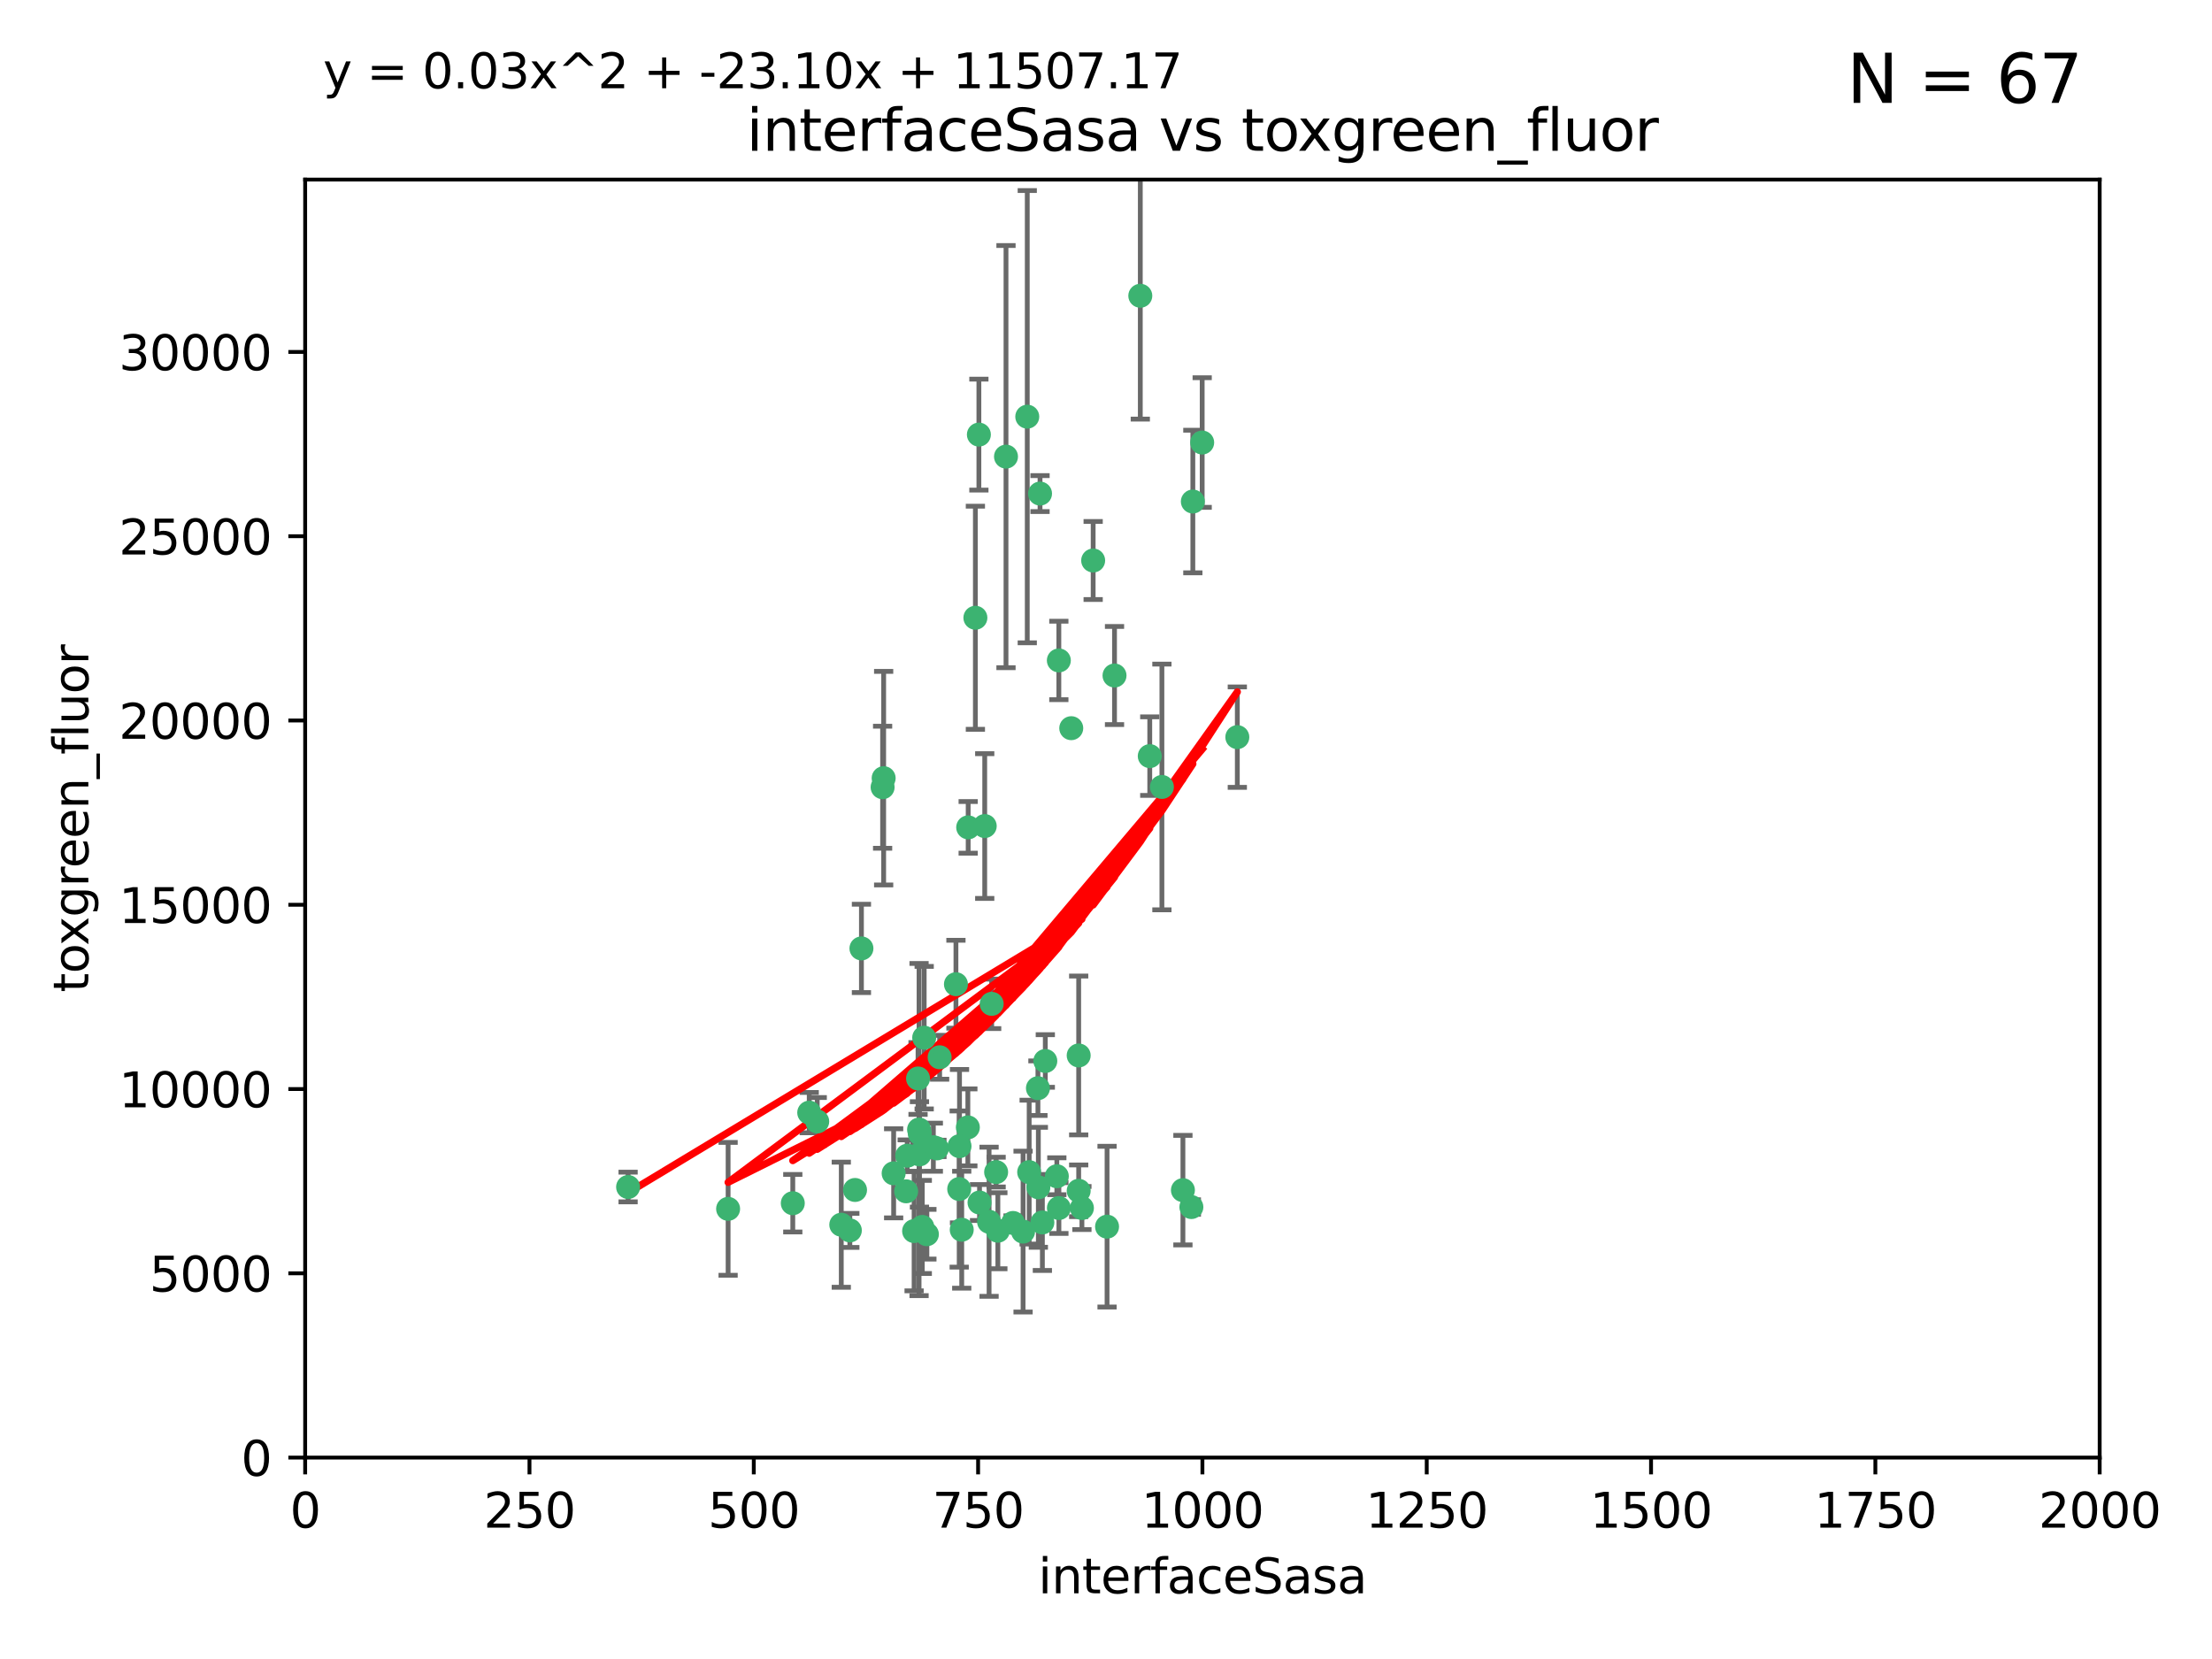 <?xml version="1.0" encoding="utf-8" standalone="no"?>
<!DOCTYPE svg PUBLIC "-//W3C//DTD SVG 1.1//EN"
  "http://www.w3.org/Graphics/SVG/1.1/DTD/svg11.dtd">
<svg xmlns:xlink="http://www.w3.org/1999/xlink" width="460.8pt" height="345.6pt" viewBox="0 0 460.8 345.6" xmlns="http://www.w3.org/2000/svg" version="1.1">
 <defs>
  <style type="text/css">*{stroke-linejoin: round; stroke-linecap: butt}</style>
 </defs>
 <g id="figure_1">
  <g id="patch_1">
   <path d="M 0 345.6 
L 460.8 345.6 
L 460.8 0 
L 0 0 
z
" style="fill: #ffffff"/>
  </g>
  <g id="axes_1">
   <g id="patch_2">
    <path d="M 63.571 303.64 
L 437.4 303.64 
L 437.4 37.411 
L 63.571 37.411 
z
" style="fill: #ffffff"/>
   </g>
   <g id="PathCollection_1">
    <defs>
     <path id="m419aab6297" d="M 0 1.118 
C 0.297 1.118 0.581 1 0.791 0.791 
C 1 0.581 1.118 0.297 1.118 0 
C 1.118 -0.297 1 -0.581 0.791 -0.791 
C 0.581 -1 0.297 -1.118 0 -1.118 
C -0.297 -1.118 -0.581 -1 -0.791 -0.791 
C -1 -0.581 -1.118 -0.297 -1.118 0 
C -1.118 0.297 -1 0.581 -0.791 0.791 
C -0.581 1 -0.297 1.118 0 1.118 
z
" style="stroke: #3cb371"/>
    </defs>
    <g clip-path="url(#pc0ba8ae7f1)">
     <use xlink:href="#m419aab6297" x="250.437" y="92.187" style="fill: #3cb371; stroke: #3cb371"/>
     <use xlink:href="#m419aab6297" x="191.458" y="235.304" style="fill: #3cb371; stroke: #3cb371"/>
     <use xlink:href="#m419aab6297" x="223.161" y="151.693" style="fill: #3cb371; stroke: #3cb371"/>
     <use xlink:href="#m419aab6297" x="242.046" y="163.936" style="fill: #3cb371; stroke: #3cb371"/>
     <use xlink:href="#m419aab6297" x="248.491" y="104.476" style="fill: #3cb371; stroke: #3cb371"/>
     <use xlink:href="#m419aab6297" x="227.725" y="116.762" style="fill: #3cb371; stroke: #3cb371"/>
     <use xlink:href="#m419aab6297" x="237.546" y="61.614" style="fill: #3cb371; stroke: #3cb371"/>
     <use xlink:href="#m419aab6297" x="257.757" y="153.559" style="fill: #3cb371; stroke: #3cb371"/>
     <use xlink:href="#m419aab6297" x="216.658" y="102.821" style="fill: #3cb371; stroke: #3cb371"/>
     <use xlink:href="#m419aab6297" x="206.585" y="209.121" style="fill: #3cb371; stroke: #3cb371"/>
     <use xlink:href="#m419aab6297" x="220.577" y="137.58" style="fill: #3cb371; stroke: #3cb371"/>
     <use xlink:href="#m419aab6297" x="203.92" y="90.534" style="fill: #3cb371; stroke: #3cb371"/>
     <use xlink:href="#m419aab6297" x="216.22" y="226.692" style="fill: #3cb371; stroke: #3cb371"/>
     <use xlink:href="#m419aab6297" x="207.873" y="256.385" style="fill: #3cb371; stroke: #3cb371"/>
     <use xlink:href="#m419aab6297" x="213.998" y="86.8" style="fill: #3cb371; stroke: #3cb371"/>
     <use xlink:href="#m419aab6297" x="188.766" y="248.172" style="fill: #3cb371; stroke: #3cb371"/>
     <use xlink:href="#m419aab6297" x="220.589" y="251.655" style="fill: #3cb371; stroke: #3cb371"/>
     <use xlink:href="#m419aab6297" x="214.396" y="244.178" style="fill: #3cb371; stroke: #3cb371"/>
     <use xlink:href="#m419aab6297" x="203.191" y="128.689" style="fill: #3cb371; stroke: #3cb371"/>
     <use xlink:href="#m419aab6297" x="230.62" y="255.535" style="fill: #3cb371; stroke: #3cb371"/>
     <use xlink:href="#m419aab6297" x="183.864" y="163.993" style="fill: #3cb371; stroke: #3cb371"/>
     <use xlink:href="#m419aab6297" x="178.12" y="247.891" style="fill: #3cb371; stroke: #3cb371"/>
     <use xlink:href="#m419aab6297" x="209.568" y="95.121" style="fill: #3cb371; stroke: #3cb371"/>
     <use xlink:href="#m419aab6297" x="248.185" y="251.452" style="fill: #3cb371; stroke: #3cb371"/>
     <use xlink:href="#m419aab6297" x="220.157" y="245.034" style="fill: #3cb371; stroke: #3cb371"/>
     <use xlink:href="#m419aab6297" x="246.424" y="247.93" style="fill: #3cb371; stroke: #3cb371"/>
     <use xlink:href="#m419aab6297" x="199.14" y="205.029" style="fill: #3cb371; stroke: #3cb371"/>
     <use xlink:href="#m419aab6297" x="168.576" y="231.782" style="fill: #3cb371; stroke: #3cb371"/>
     <use xlink:href="#m419aab6297" x="216.308" y="247.337" style="fill: #3cb371; stroke: #3cb371"/>
     <use xlink:href="#m419aab6297" x="239.516" y="157.513" style="fill: #3cb371; stroke: #3cb371"/>
     <use xlink:href="#m419aab6297" x="190.426" y="256.455" style="fill: #3cb371; stroke: #3cb371"/>
     <use xlink:href="#m419aab6297" x="170.245" y="233.624" style="fill: #3cb371; stroke: #3cb371"/>
     <use xlink:href="#m419aab6297" x="224.71" y="219.87" style="fill: #3cb371; stroke: #3cb371"/>
     <use xlink:href="#m419aab6297" x="192.129" y="255.594" style="fill: #3cb371; stroke: #3cb371"/>
     <use xlink:href="#m419aab6297" x="205.136" y="172.082" style="fill: #3cb371; stroke: #3cb371"/>
     <use xlink:href="#m419aab6297" x="213.125" y="256.562" style="fill: #3cb371; stroke: #3cb371"/>
     <use xlink:href="#m419aab6297" x="201.621" y="234.855" style="fill: #3cb371; stroke: #3cb371"/>
     <use xlink:href="#m419aab6297" x="194.434" y="238.981" style="fill: #3cb371; stroke: #3cb371"/>
     <use xlink:href="#m419aab6297" x="201.69" y="172.356" style="fill: #3cb371; stroke: #3cb371"/>
     <use xlink:href="#m419aab6297" x="175.254" y="255.131" style="fill: #3cb371; stroke: #3cb371"/>
     <use xlink:href="#m419aab6297" x="191.602" y="236.134" style="fill: #3cb371; stroke: #3cb371"/>
     <use xlink:href="#m419aab6297" x="199.884" y="238.765" style="fill: #3cb371; stroke: #3cb371"/>
     <use xlink:href="#m419aab6297" x="191.542" y="240.483" style="fill: #3cb371; stroke: #3cb371"/>
     <use xlink:href="#m419aab6297" x="224.71" y="248.063" style="fill: #3cb371; stroke: #3cb371"/>
     <use xlink:href="#m419aab6297" x="199.821" y="247.697" style="fill: #3cb371; stroke: #3cb371"/>
     <use xlink:href="#m419aab6297" x="207.512" y="244.17" style="fill: #3cb371; stroke: #3cb371"/>
     <use xlink:href="#m419aab6297" x="206.043" y="254.514" style="fill: #3cb371; stroke: #3cb371"/>
     <use xlink:href="#m419aab6297" x="186.163" y="244.423" style="fill: #3cb371; stroke: #3cb371"/>
     <use xlink:href="#m419aab6297" x="192.525" y="216.17" style="fill: #3cb371; stroke: #3cb371"/>
     <use xlink:href="#m419aab6297" x="200.346" y="256.174" style="fill: #3cb371; stroke: #3cb371"/>
     <use xlink:href="#m419aab6297" x="184.082" y="162.105" style="fill: #3cb371; stroke: #3cb371"/>
     <use xlink:href="#m419aab6297" x="217.146" y="254.661" style="fill: #3cb371; stroke: #3cb371"/>
     <use xlink:href="#m419aab6297" x="232.174" y="140.722" style="fill: #3cb371; stroke: #3cb371"/>
     <use xlink:href="#m419aab6297" x="179.453" y="197.571" style="fill: #3cb371; stroke: #3cb371"/>
     <use xlink:href="#m419aab6297" x="211.034" y="254.764" style="fill: #3cb371; stroke: #3cb371"/>
     <use xlink:href="#m419aab6297" x="165.152" y="250.652" style="fill: #3cb371; stroke: #3cb371"/>
     <use xlink:href="#m419aab6297" x="193.088" y="257.112" style="fill: #3cb371; stroke: #3cb371"/>
     <use xlink:href="#m419aab6297" x="217.757" y="221.023" style="fill: #3cb371; stroke: #3cb371"/>
     <use xlink:href="#m419aab6297" x="191.245" y="224.667" style="fill: #3cb371; stroke: #3cb371"/>
     <use xlink:href="#m419aab6297" x="195.181" y="239.234" style="fill: #3cb371; stroke: #3cb371"/>
     <use xlink:href="#m419aab6297" x="204.052" y="250.509" style="fill: #3cb371; stroke: #3cb371"/>
     <use xlink:href="#m419aab6297" x="195.744" y="220.252" style="fill: #3cb371; stroke: #3cb371"/>
     <use xlink:href="#m419aab6297" x="177.039" y="256.316" style="fill: #3cb371; stroke: #3cb371"/>
     <use xlink:href="#m419aab6297" x="188.987" y="240.757" style="fill: #3cb371; stroke: #3cb371"/>
     <use xlink:href="#m419aab6297" x="151.679" y="251.825" style="fill: #3cb371; stroke: #3cb371"/>
     <use xlink:href="#m419aab6297" x="225.383" y="251.653" style="fill: #3cb371; stroke: #3cb371"/>
     <use xlink:href="#m419aab6297" x="130.845" y="247.276" style="fill: #3cb371; stroke: #3cb371"/>
    </g>
   </g>
   <g id="matplotlib.axis_1">
    <g id="xtick_1">
     <g id="line2d_1">
      <defs>
       <path id="m55610b2529" d="M 0 0 
L 0 3.5 
" style="stroke: #000000; stroke-width: 0.8"/>
      </defs>
      <g>
       <use xlink:href="#m55610b2529" x="63.571" y="303.64" style="stroke: #000000; stroke-width: 0.8"/>
      </g>
     </g>
     <g id="text_1">
      <!-- 0 -->
      <g transform="translate(60.39 318.238)scale(0.1 -0.1)">
       <defs>
        <path id="DejaVuSans-30" d="M 2034 4250 
Q 1547 4250 1301 3770 
Q 1056 3291 1056 2328 
Q 1056 1369 1301 889 
Q 1547 409 2034 409 
Q 2525 409 2770 889 
Q 3016 1369 3016 2328 
Q 3016 3291 2770 3770 
Q 2525 4250 2034 4250 
z
M 2034 4750 
Q 2819 4750 3233 4129 
Q 3647 3509 3647 2328 
Q 3647 1150 3233 529 
Q 2819 -91 2034 -91 
Q 1250 -91 836 529 
Q 422 1150 422 2328 
Q 422 3509 836 4129 
Q 1250 4750 2034 4750 
z
" transform="scale(0.016)"/>
       </defs>
       <use xlink:href="#DejaVuSans-30"/>
      </g>
     </g>
    </g>
    <g id="xtick_2">
     <g id="line2d_2">
      <g>
       <use xlink:href="#m55610b2529" x="110.3" y="303.64" style="stroke: #000000; stroke-width: 0.8"/>
      </g>
     </g>
     <g id="text_2">
      <!-- 250 -->
      <g transform="translate(100.756 318.238)scale(0.1 -0.1)">
       <defs>
        <path id="DejaVuSans-32" d="M 1228 531 
L 3431 531 
L 3431 0 
L 469 0 
L 469 531 
Q 828 903 1448 1529 
Q 2069 2156 2228 2338 
Q 2531 2678 2651 2914 
Q 2772 3150 2772 3378 
Q 2772 3750 2511 3984 
Q 2250 4219 1831 4219 
Q 1534 4219 1204 4116 
Q 875 4013 500 3803 
L 500 4441 
Q 881 4594 1212 4672 
Q 1544 4750 1819 4750 
Q 2544 4750 2975 4387 
Q 3406 4025 3406 3419 
Q 3406 3131 3298 2873 
Q 3191 2616 2906 2266 
Q 2828 2175 2409 1742 
Q 1991 1309 1228 531 
z
" transform="scale(0.016)"/>
        <path id="DejaVuSans-35" d="M 691 4666 
L 3169 4666 
L 3169 4134 
L 1269 4134 
L 1269 2991 
Q 1406 3038 1543 3061 
Q 1681 3084 1819 3084 
Q 2600 3084 3056 2656 
Q 3513 2228 3513 1497 
Q 3513 744 3044 326 
Q 2575 -91 1722 -91 
Q 1428 -91 1123 -41 
Q 819 9 494 109 
L 494 744 
Q 775 591 1075 516 
Q 1375 441 1709 441 
Q 2250 441 2565 725 
Q 2881 1009 2881 1497 
Q 2881 1984 2565 2268 
Q 2250 2553 1709 2553 
Q 1456 2553 1204 2497 
Q 953 2441 691 2322 
L 691 4666 
z
" transform="scale(0.016)"/>
       </defs>
       <use xlink:href="#DejaVuSans-32"/>
       <use xlink:href="#DejaVuSans-35" x="63.623"/>
       <use xlink:href="#DejaVuSans-30" x="127.246"/>
      </g>
     </g>
    </g>
    <g id="xtick_3">
     <g id="line2d_3">
      <g>
       <use xlink:href="#m55610b2529" x="157.028" y="303.64" style="stroke: #000000; stroke-width: 0.8"/>
      </g>
     </g>
     <g id="text_3">
      <!-- 500 -->
      <g transform="translate(147.485 318.238)scale(0.1 -0.1)">
       <use xlink:href="#DejaVuSans-35"/>
       <use xlink:href="#DejaVuSans-30" x="63.623"/>
       <use xlink:href="#DejaVuSans-30" x="127.246"/>
      </g>
     </g>
    </g>
    <g id="xtick_4">
     <g id="line2d_4">
      <g>
       <use xlink:href="#m55610b2529" x="203.757" y="303.64" style="stroke: #000000; stroke-width: 0.8"/>
      </g>
     </g>
     <g id="text_4">
      <!-- 750 -->
      <g transform="translate(194.213 318.238)scale(0.1 -0.1)">
       <defs>
        <path id="DejaVuSans-37" d="M 525 4666 
L 3525 4666 
L 3525 4397 
L 1831 0 
L 1172 0 
L 2766 4134 
L 525 4134 
L 525 4666 
z
" transform="scale(0.016)"/>
       </defs>
       <use xlink:href="#DejaVuSans-37"/>
       <use xlink:href="#DejaVuSans-35" x="63.623"/>
       <use xlink:href="#DejaVuSans-30" x="127.246"/>
      </g>
     </g>
    </g>
    <g id="xtick_5">
     <g id="line2d_5">
      <g>
       <use xlink:href="#m55610b2529" x="250.486" y="303.64" style="stroke: #000000; stroke-width: 0.8"/>
      </g>
     </g>
     <g id="text_5">
      <!-- 1000 -->
      <g transform="translate(237.761 318.238)scale(0.1 -0.1)">
       <defs>
        <path id="DejaVuSans-31" d="M 794 531 
L 1825 531 
L 1825 4091 
L 703 3866 
L 703 4441 
L 1819 4666 
L 2450 4666 
L 2450 531 
L 3481 531 
L 3481 0 
L 794 0 
L 794 531 
z
" transform="scale(0.016)"/>
       </defs>
       <use xlink:href="#DejaVuSans-31"/>
       <use xlink:href="#DejaVuSans-30" x="63.623"/>
       <use xlink:href="#DejaVuSans-30" x="127.246"/>
       <use xlink:href="#DejaVuSans-30" x="190.869"/>
      </g>
     </g>
    </g>
    <g id="xtick_6">
     <g id="line2d_6">
      <g>
       <use xlink:href="#m55610b2529" x="297.214" y="303.64" style="stroke: #000000; stroke-width: 0.8"/>
      </g>
     </g>
     <g id="text_6">
      <!-- 1250 -->
      <g transform="translate(284.489 318.238)scale(0.1 -0.1)">
       <use xlink:href="#DejaVuSans-31"/>
       <use xlink:href="#DejaVuSans-32" x="63.623"/>
       <use xlink:href="#DejaVuSans-35" x="127.246"/>
       <use xlink:href="#DejaVuSans-30" x="190.869"/>
      </g>
     </g>
    </g>
    <g id="xtick_7">
     <g id="line2d_7">
      <g>
       <use xlink:href="#m55610b2529" x="343.943" y="303.64" style="stroke: #000000; stroke-width: 0.8"/>
      </g>
     </g>
     <g id="text_7">
      <!-- 1500 -->
      <g transform="translate(331.218 318.238)scale(0.1 -0.1)">
       <use xlink:href="#DejaVuSans-31"/>
       <use xlink:href="#DejaVuSans-35" x="63.623"/>
       <use xlink:href="#DejaVuSans-30" x="127.246"/>
       <use xlink:href="#DejaVuSans-30" x="190.869"/>
      </g>
     </g>
    </g>
    <g id="xtick_8">
     <g id="line2d_8">
      <g>
       <use xlink:href="#m55610b2529" x="390.671" y="303.64" style="stroke: #000000; stroke-width: 0.8"/>
      </g>
     </g>
     <g id="text_8">
      <!-- 1750 -->
      <g transform="translate(377.946 318.238)scale(0.1 -0.1)">
       <use xlink:href="#DejaVuSans-31"/>
       <use xlink:href="#DejaVuSans-37" x="63.623"/>
       <use xlink:href="#DejaVuSans-35" x="127.246"/>
       <use xlink:href="#DejaVuSans-30" x="190.869"/>
      </g>
     </g>
    </g>
    <g id="xtick_9">
     <g id="line2d_9">
      <g>
       <use xlink:href="#m55610b2529" x="437.4" y="303.64" style="stroke: #000000; stroke-width: 0.8"/>
      </g>
     </g>
     <g id="text_9">
      <!-- 2000 -->
      <g transform="translate(424.675 318.238)scale(0.1 -0.1)">
       <use xlink:href="#DejaVuSans-32"/>
       <use xlink:href="#DejaVuSans-30" x="63.623"/>
       <use xlink:href="#DejaVuSans-30" x="127.246"/>
       <use xlink:href="#DejaVuSans-30" x="190.869"/>
      </g>
     </g>
    </g>
    <g id="text_10">
     <!-- interfaceSasa -->
     <g transform="translate(216.279 331.917)scale(0.1 -0.1)">
      <defs>
       <path id="DejaVuSans-69" d="M 603 3500 
L 1178 3500 
L 1178 0 
L 603 0 
L 603 3500 
z
M 603 4863 
L 1178 4863 
L 1178 4134 
L 603 4134 
L 603 4863 
z
" transform="scale(0.016)"/>
       <path id="DejaVuSans-6e" d="M 3513 2113 
L 3513 0 
L 2938 0 
L 2938 2094 
Q 2938 2591 2744 2837 
Q 2550 3084 2163 3084 
Q 1697 3084 1428 2787 
Q 1159 2491 1159 1978 
L 1159 0 
L 581 0 
L 581 3500 
L 1159 3500 
L 1159 2956 
Q 1366 3272 1645 3428 
Q 1925 3584 2291 3584 
Q 2894 3584 3203 3211 
Q 3513 2838 3513 2113 
z
" transform="scale(0.016)"/>
       <path id="DejaVuSans-74" d="M 1172 4494 
L 1172 3500 
L 2356 3500 
L 2356 3053 
L 1172 3053 
L 1172 1153 
Q 1172 725 1289 603 
Q 1406 481 1766 481 
L 2356 481 
L 2356 0 
L 1766 0 
Q 1100 0 847 248 
Q 594 497 594 1153 
L 594 3053 
L 172 3053 
L 172 3500 
L 594 3500 
L 594 4494 
L 1172 4494 
z
" transform="scale(0.016)"/>
       <path id="DejaVuSans-65" d="M 3597 1894 
L 3597 1613 
L 953 1613 
Q 991 1019 1311 708 
Q 1631 397 2203 397 
Q 2534 397 2845 478 
Q 3156 559 3463 722 
L 3463 178 
Q 3153 47 2828 -22 
Q 2503 -91 2169 -91 
Q 1331 -91 842 396 
Q 353 884 353 1716 
Q 353 2575 817 3079 
Q 1281 3584 2069 3584 
Q 2775 3584 3186 3129 
Q 3597 2675 3597 1894 
z
M 3022 2063 
Q 3016 2534 2758 2815 
Q 2500 3097 2075 3097 
Q 1594 3097 1305 2825 
Q 1016 2553 972 2059 
L 3022 2063 
z
" transform="scale(0.016)"/>
       <path id="DejaVuSans-72" d="M 2631 2963 
Q 2534 3019 2420 3045 
Q 2306 3072 2169 3072 
Q 1681 3072 1420 2755 
Q 1159 2438 1159 1844 
L 1159 0 
L 581 0 
L 581 3500 
L 1159 3500 
L 1159 2956 
Q 1341 3275 1631 3429 
Q 1922 3584 2338 3584 
Q 2397 3584 2469 3576 
Q 2541 3569 2628 3553 
L 2631 2963 
z
" transform="scale(0.016)"/>
       <path id="DejaVuSans-66" d="M 2375 4863 
L 2375 4384 
L 1825 4384 
Q 1516 4384 1395 4259 
Q 1275 4134 1275 3809 
L 1275 3500 
L 2222 3500 
L 2222 3053 
L 1275 3053 
L 1275 0 
L 697 0 
L 697 3053 
L 147 3053 
L 147 3500 
L 697 3500 
L 697 3744 
Q 697 4328 969 4595 
Q 1241 4863 1831 4863 
L 2375 4863 
z
" transform="scale(0.016)"/>
       <path id="DejaVuSans-61" d="M 2194 1759 
Q 1497 1759 1228 1600 
Q 959 1441 959 1056 
Q 959 750 1161 570 
Q 1363 391 1709 391 
Q 2188 391 2477 730 
Q 2766 1069 2766 1631 
L 2766 1759 
L 2194 1759 
z
M 3341 1997 
L 3341 0 
L 2766 0 
L 2766 531 
Q 2569 213 2275 61 
Q 1981 -91 1556 -91 
Q 1019 -91 701 211 
Q 384 513 384 1019 
Q 384 1609 779 1909 
Q 1175 2209 1959 2209 
L 2766 2209 
L 2766 2266 
Q 2766 2663 2505 2880 
Q 2244 3097 1772 3097 
Q 1472 3097 1187 3025 
Q 903 2953 641 2809 
L 641 3341 
Q 956 3463 1253 3523 
Q 1550 3584 1831 3584 
Q 2591 3584 2966 3190 
Q 3341 2797 3341 1997 
z
" transform="scale(0.016)"/>
       <path id="DejaVuSans-63" d="M 3122 3366 
L 3122 2828 
Q 2878 2963 2633 3030 
Q 2388 3097 2138 3097 
Q 1578 3097 1268 2742 
Q 959 2388 959 1747 
Q 959 1106 1268 751 
Q 1578 397 2138 397 
Q 2388 397 2633 464 
Q 2878 531 3122 666 
L 3122 134 
Q 2881 22 2623 -34 
Q 2366 -91 2075 -91 
Q 1284 -91 818 406 
Q 353 903 353 1747 
Q 353 2603 823 3093 
Q 1294 3584 2113 3584 
Q 2378 3584 2631 3529 
Q 2884 3475 3122 3366 
z
" transform="scale(0.016)"/>
       <path id="DejaVuSans-53" d="M 3425 4513 
L 3425 3897 
Q 3066 4069 2747 4153 
Q 2428 4238 2131 4238 
Q 1616 4238 1336 4038 
Q 1056 3838 1056 3469 
Q 1056 3159 1242 3001 
Q 1428 2844 1947 2747 
L 2328 2669 
Q 3034 2534 3370 2195 
Q 3706 1856 3706 1288 
Q 3706 609 3251 259 
Q 2797 -91 1919 -91 
Q 1588 -91 1214 -16 
Q 841 59 441 206 
L 441 856 
Q 825 641 1194 531 
Q 1563 422 1919 422 
Q 2459 422 2753 634 
Q 3047 847 3047 1241 
Q 3047 1584 2836 1778 
Q 2625 1972 2144 2069 
L 1759 2144 
Q 1053 2284 737 2584 
Q 422 2884 422 3419 
Q 422 4038 858 4394 
Q 1294 4750 2059 4750 
Q 2388 4750 2728 4690 
Q 3069 4631 3425 4513 
z
" transform="scale(0.016)"/>
       <path id="DejaVuSans-73" d="M 2834 3397 
L 2834 2853 
Q 2591 2978 2328 3040 
Q 2066 3103 1784 3103 
Q 1356 3103 1142 2972 
Q 928 2841 928 2578 
Q 928 2378 1081 2264 
Q 1234 2150 1697 2047 
L 1894 2003 
Q 2506 1872 2764 1633 
Q 3022 1394 3022 966 
Q 3022 478 2636 193 
Q 2250 -91 1575 -91 
Q 1294 -91 989 -36 
Q 684 19 347 128 
L 347 722 
Q 666 556 975 473 
Q 1284 391 1588 391 
Q 1994 391 2212 530 
Q 2431 669 2431 922 
Q 2431 1156 2273 1281 
Q 2116 1406 1581 1522 
L 1381 1569 
Q 847 1681 609 1914 
Q 372 2147 372 2553 
Q 372 3047 722 3315 
Q 1072 3584 1716 3584 
Q 2034 3584 2315 3537 
Q 2597 3491 2834 3397 
z
" transform="scale(0.016)"/>
      </defs>
      <use xlink:href="#DejaVuSans-69"/>
      <use xlink:href="#DejaVuSans-6e" x="27.783"/>
      <use xlink:href="#DejaVuSans-74" x="91.162"/>
      <use xlink:href="#DejaVuSans-65" x="130.371"/>
      <use xlink:href="#DejaVuSans-72" x="191.895"/>
      <use xlink:href="#DejaVuSans-66" x="233.008"/>
      <use xlink:href="#DejaVuSans-61" x="268.213"/>
      <use xlink:href="#DejaVuSans-63" x="329.492"/>
      <use xlink:href="#DejaVuSans-65" x="384.473"/>
      <use xlink:href="#DejaVuSans-53" x="445.996"/>
      <use xlink:href="#DejaVuSans-61" x="509.473"/>
      <use xlink:href="#DejaVuSans-73" x="570.752"/>
      <use xlink:href="#DejaVuSans-61" x="622.852"/>
     </g>
    </g>
   </g>
   <g id="matplotlib.axis_2">
    <g id="ytick_1">
     <g id="line2d_10">
      <defs>
       <path id="m297acc2f15" d="M 0 0 
L -3.5 0 
" style="stroke: #000000; stroke-width: 0.8"/>
      </defs>
      <g>
       <use xlink:href="#m297acc2f15" x="63.571" y="303.64" style="stroke: #000000; stroke-width: 0.8"/>
      </g>
     </g>
     <g id="text_11">
      <!-- 0 -->
      <g transform="translate(50.209 307.439)scale(0.1 -0.1)">
       <use xlink:href="#DejaVuSans-30"/>
      </g>
     </g>
    </g>
    <g id="ytick_2">
     <g id="line2d_11">
      <g>
       <use xlink:href="#m297acc2f15" x="63.571" y="265.253" style="stroke: #000000; stroke-width: 0.8"/>
      </g>
     </g>
     <g id="text_12">
      <!-- 5000 -->
      <g transform="translate(31.121 269.052)scale(0.1 -0.1)">
       <use xlink:href="#DejaVuSans-35"/>
       <use xlink:href="#DejaVuSans-30" x="63.623"/>
       <use xlink:href="#DejaVuSans-30" x="127.246"/>
       <use xlink:href="#DejaVuSans-30" x="190.869"/>
      </g>
     </g>
    </g>
    <g id="ytick_3">
     <g id="line2d_12">
      <g>
       <use xlink:href="#m297acc2f15" x="63.571" y="226.866" style="stroke: #000000; stroke-width: 0.8"/>
      </g>
     </g>
     <g id="text_13">
      <!-- 10000 -->
      <g transform="translate(24.759 230.665)scale(0.1 -0.1)">
       <use xlink:href="#DejaVuSans-31"/>
       <use xlink:href="#DejaVuSans-30" x="63.623"/>
       <use xlink:href="#DejaVuSans-30" x="127.246"/>
       <use xlink:href="#DejaVuSans-30" x="190.869"/>
       <use xlink:href="#DejaVuSans-30" x="254.492"/>
      </g>
     </g>
    </g>
    <g id="ytick_4">
     <g id="line2d_13">
      <g>
       <use xlink:href="#m297acc2f15" x="63.571" y="188.479" style="stroke: #000000; stroke-width: 0.8"/>
      </g>
     </g>
     <g id="text_14">
      <!-- 15000 -->
      <g transform="translate(24.759 192.278)scale(0.1 -0.1)">
       <use xlink:href="#DejaVuSans-31"/>
       <use xlink:href="#DejaVuSans-35" x="63.623"/>
       <use xlink:href="#DejaVuSans-30" x="127.246"/>
       <use xlink:href="#DejaVuSans-30" x="190.869"/>
       <use xlink:href="#DejaVuSans-30" x="254.492"/>
      </g>
     </g>
    </g>
    <g id="ytick_5">
     <g id="line2d_14">
      <g>
       <use xlink:href="#m297acc2f15" x="63.571" y="150.092" style="stroke: #000000; stroke-width: 0.8"/>
      </g>
     </g>
     <g id="text_15">
      <!-- 20000 -->
      <g transform="translate(24.759 153.891)scale(0.1 -0.1)">
       <use xlink:href="#DejaVuSans-32"/>
       <use xlink:href="#DejaVuSans-30" x="63.623"/>
       <use xlink:href="#DejaVuSans-30" x="127.246"/>
       <use xlink:href="#DejaVuSans-30" x="190.869"/>
       <use xlink:href="#DejaVuSans-30" x="254.492"/>
      </g>
     </g>
    </g>
    <g id="ytick_6">
     <g id="line2d_15">
      <g>
       <use xlink:href="#m297acc2f15" x="63.571" y="111.705" style="stroke: #000000; stroke-width: 0.8"/>
      </g>
     </g>
     <g id="text_16">
      <!-- 25000 -->
      <g transform="translate(24.759 115.504)scale(0.1 -0.1)">
       <use xlink:href="#DejaVuSans-32"/>
       <use xlink:href="#DejaVuSans-35" x="63.623"/>
       <use xlink:href="#DejaVuSans-30" x="127.246"/>
       <use xlink:href="#DejaVuSans-30" x="190.869"/>
       <use xlink:href="#DejaVuSans-30" x="254.492"/>
      </g>
     </g>
    </g>
    <g id="ytick_7">
     <g id="line2d_16">
      <g>
       <use xlink:href="#m297acc2f15" x="63.571" y="73.317" style="stroke: #000000; stroke-width: 0.8"/>
      </g>
     </g>
     <g id="text_17">
      <!-- 30000 -->
      <g transform="translate(24.759 77.117)scale(0.1 -0.1)">
       <defs>
        <path id="DejaVuSans-33" d="M 2597 2516 
Q 3050 2419 3304 2112 
Q 3559 1806 3559 1356 
Q 3559 666 3084 287 
Q 2609 -91 1734 -91 
Q 1441 -91 1130 -33 
Q 819 25 488 141 
L 488 750 
Q 750 597 1062 519 
Q 1375 441 1716 441 
Q 2309 441 2620 675 
Q 2931 909 2931 1356 
Q 2931 1769 2642 2001 
Q 2353 2234 1838 2234 
L 1294 2234 
L 1294 2753 
L 1863 2753 
Q 2328 2753 2575 2939 
Q 2822 3125 2822 3475 
Q 2822 3834 2567 4026 
Q 2313 4219 1838 4219 
Q 1578 4219 1281 4162 
Q 984 4106 628 3988 
L 628 4550 
Q 988 4650 1302 4700 
Q 1616 4750 1894 4750 
Q 2613 4750 3031 4423 
Q 3450 4097 3450 3541 
Q 3450 3153 3228 2886 
Q 3006 2619 2597 2516 
z
" transform="scale(0.016)"/>
       </defs>
       <use xlink:href="#DejaVuSans-33"/>
       <use xlink:href="#DejaVuSans-30" x="63.623"/>
       <use xlink:href="#DejaVuSans-30" x="127.246"/>
       <use xlink:href="#DejaVuSans-30" x="190.869"/>
       <use xlink:href="#DejaVuSans-30" x="254.492"/>
      </g>
     </g>
    </g>
    <g id="text_18">
     <!-- toxgreen_fluor -->
     <g transform="translate(18.401 206.72)rotate(-90)scale(0.1 -0.1)">
      <defs>
       <path id="DejaVuSans-6f" d="M 1959 3097 
Q 1497 3097 1228 2736 
Q 959 2375 959 1747 
Q 959 1119 1226 758 
Q 1494 397 1959 397 
Q 2419 397 2687 759 
Q 2956 1122 2956 1747 
Q 2956 2369 2687 2733 
Q 2419 3097 1959 3097 
z
M 1959 3584 
Q 2709 3584 3137 3096 
Q 3566 2609 3566 1747 
Q 3566 888 3137 398 
Q 2709 -91 1959 -91 
Q 1206 -91 779 398 
Q 353 888 353 1747 
Q 353 2609 779 3096 
Q 1206 3584 1959 3584 
z
" transform="scale(0.016)"/>
       <path id="DejaVuSans-78" d="M 3513 3500 
L 2247 1797 
L 3578 0 
L 2900 0 
L 1881 1375 
L 863 0 
L 184 0 
L 1544 1831 
L 300 3500 
L 978 3500 
L 1906 2253 
L 2834 3500 
L 3513 3500 
z
" transform="scale(0.016)"/>
       <path id="DejaVuSans-67" d="M 2906 1791 
Q 2906 2416 2648 2759 
Q 2391 3103 1925 3103 
Q 1463 3103 1205 2759 
Q 947 2416 947 1791 
Q 947 1169 1205 825 
Q 1463 481 1925 481 
Q 2391 481 2648 825 
Q 2906 1169 2906 1791 
z
M 3481 434 
Q 3481 -459 3084 -895 
Q 2688 -1331 1869 -1331 
Q 1566 -1331 1297 -1286 
Q 1028 -1241 775 -1147 
L 775 -588 
Q 1028 -725 1275 -790 
Q 1522 -856 1778 -856 
Q 2344 -856 2625 -561 
Q 2906 -266 2906 331 
L 2906 616 
Q 2728 306 2450 153 
Q 2172 0 1784 0 
Q 1141 0 747 490 
Q 353 981 353 1791 
Q 353 2603 747 3093 
Q 1141 3584 1784 3584 
Q 2172 3584 2450 3431 
Q 2728 3278 2906 2969 
L 2906 3500 
L 3481 3500 
L 3481 434 
z
" transform="scale(0.016)"/>
       <path id="DejaVuSans-5f" d="M 3263 -1063 
L 3263 -1509 
L -63 -1509 
L -63 -1063 
L 3263 -1063 
z
" transform="scale(0.016)"/>
       <path id="DejaVuSans-6c" d="M 603 4863 
L 1178 4863 
L 1178 0 
L 603 0 
L 603 4863 
z
" transform="scale(0.016)"/>
       <path id="DejaVuSans-75" d="M 544 1381 
L 544 3500 
L 1119 3500 
L 1119 1403 
Q 1119 906 1312 657 
Q 1506 409 1894 409 
Q 2359 409 2629 706 
Q 2900 1003 2900 1516 
L 2900 3500 
L 3475 3500 
L 3475 0 
L 2900 0 
L 2900 538 
Q 2691 219 2414 64 
Q 2138 -91 1772 -91 
Q 1169 -91 856 284 
Q 544 659 544 1381 
z
M 1991 3584 
L 1991 3584 
z
" transform="scale(0.016)"/>
      </defs>
      <use xlink:href="#DejaVuSans-74"/>
      <use xlink:href="#DejaVuSans-6f" x="39.209"/>
      <use xlink:href="#DejaVuSans-78" x="97.266"/>
      <use xlink:href="#DejaVuSans-67" x="156.445"/>
      <use xlink:href="#DejaVuSans-72" x="219.922"/>
      <use xlink:href="#DejaVuSans-65" x="258.785"/>
      <use xlink:href="#DejaVuSans-65" x="320.309"/>
      <use xlink:href="#DejaVuSans-6e" x="381.832"/>
      <use xlink:href="#DejaVuSans-5f" x="445.211"/>
      <use xlink:href="#DejaVuSans-66" x="495.211"/>
      <use xlink:href="#DejaVuSans-6c" x="530.416"/>
      <use xlink:href="#DejaVuSans-75" x="558.199"/>
      <use xlink:href="#DejaVuSans-6f" x="621.578"/>
      <use xlink:href="#DejaVuSans-72" x="682.76"/>
     </g>
    </g>
   </g>
   <g id="LineCollection_1">
    <path d="M 250.437 105.69 
L 250.437 78.685 
" clip-path="url(#pc0ba8ae7f1)" style="fill: none; stroke: #696969"/>
    <path d="M 191.458 269.906 
L 191.458 200.702 
" clip-path="url(#pc0ba8ae7f1)" style="fill: none; stroke: #696969"/>
    <path d="M 223.161 152.217 
L 223.161 151.168 
" clip-path="url(#pc0ba8ae7f1)" style="fill: none; stroke: #696969"/>
    <path d="M 242.046 189.529 
L 242.046 138.343 
" clip-path="url(#pc0ba8ae7f1)" style="fill: none; stroke: #696969"/>
    <path d="M 248.491 119.328 
L 248.491 89.623 
" clip-path="url(#pc0ba8ae7f1)" style="fill: none; stroke: #696969"/>
    <path d="M 227.725 124.89 
L 227.725 108.635 
" clip-path="url(#pc0ba8ae7f1)" style="fill: none; stroke: #696969"/>
    <path d="M 237.546 87.306 
L 237.546 35.922 
" clip-path="url(#pc0ba8ae7f1)" style="fill: none; stroke: #696969"/>
    <path d="M 257.757 164.019 
L 257.757 143.098 
" clip-path="url(#pc0ba8ae7f1)" style="fill: none; stroke: #696969"/>
    <path d="M 216.658 106.565 
L 216.658 99.077 
" clip-path="url(#pc0ba8ae7f1)" style="fill: none; stroke: #696969"/>
    <path d="M 206.585 214.275 
L 206.585 203.967 
" clip-path="url(#pc0ba8ae7f1)" style="fill: none; stroke: #696969"/>
    <path d="M 220.577 145.75 
L 220.577 129.411 
" clip-path="url(#pc0ba8ae7f1)" style="fill: none; stroke: #696969"/>
    <path d="M 203.92 102.091 
L 203.92 78.978 
" clip-path="url(#pc0ba8ae7f1)" style="fill: none; stroke: #696969"/>
    <path d="M 216.22 232.376 
L 216.22 221.008 
" clip-path="url(#pc0ba8ae7f1)" style="fill: none; stroke: #696969"/>
    <path d="M 207.873 264.301 
L 207.873 248.47 
" clip-path="url(#pc0ba8ae7f1)" style="fill: none; stroke: #696969"/>
    <path d="M 213.998 133.906 
L 213.998 39.694 
" clip-path="url(#pc0ba8ae7f1)" style="fill: none; stroke: #696969"/>
    <path d="M 188.766 248.702 
L 188.766 247.642 
" clip-path="url(#pc0ba8ae7f1)" style="fill: none; stroke: #696969"/>
    <path d="M 220.589 256.945 
L 220.589 246.364 
" clip-path="url(#pc0ba8ae7f1)" style="fill: none; stroke: #696969"/>
    <path d="M 214.396 259.164 
L 214.396 229.192 
" clip-path="url(#pc0ba8ae7f1)" style="fill: none; stroke: #696969"/>
    <path d="M 203.191 151.927 
L 203.191 105.45 
" clip-path="url(#pc0ba8ae7f1)" style="fill: none; stroke: #696969"/>
    <path d="M 230.62 272.278 
L 230.62 238.793 
" clip-path="url(#pc0ba8ae7f1)" style="fill: none; stroke: #696969"/>
    <path d="M 183.864 176.705 
L 183.864 151.281 
" clip-path="url(#pc0ba8ae7f1)" style="fill: none; stroke: #696969"/>
    <path d="M 178.12 248.596 
L 178.12 247.186 
" clip-path="url(#pc0ba8ae7f1)" style="fill: none; stroke: #696969"/>
    <path d="M 209.568 139.091 
L 209.568 51.151 
" clip-path="url(#pc0ba8ae7f1)" style="fill: none; stroke: #696969"/>
    <path d="M 248.185 252.966 
L 248.185 249.939 
" clip-path="url(#pc0ba8ae7f1)" style="fill: none; stroke: #696969"/>
    <path d="M 220.157 248.879 
L 220.157 241.19 
" clip-path="url(#pc0ba8ae7f1)" style="fill: none; stroke: #696969"/>
    <path d="M 246.424 259.34 
L 246.424 236.521 
" clip-path="url(#pc0ba8ae7f1)" style="fill: none; stroke: #696969"/>
    <path d="M 199.14 214.186 
L 199.14 195.873 
" clip-path="url(#pc0ba8ae7f1)" style="fill: none; stroke: #696969"/>
    <path d="M 168.576 235.981 
L 168.576 227.583 
" clip-path="url(#pc0ba8ae7f1)" style="fill: none; stroke: #696969"/>
    <path d="M 216.308 259.829 
L 216.308 234.844 
" clip-path="url(#pc0ba8ae7f1)" style="fill: none; stroke: #696969"/>
    <path d="M 239.516 165.694 
L 239.516 149.332 
" clip-path="url(#pc0ba8ae7f1)" style="fill: none; stroke: #696969"/>
    <path d="M 190.426 268.903 
L 190.426 244.008 
" clip-path="url(#pc0ba8ae7f1)" style="fill: none; stroke: #696969"/>
    <path d="M 170.245 238.611 
L 170.245 228.638 
" clip-path="url(#pc0ba8ae7f1)" style="fill: none; stroke: #696969"/>
    <path d="M 224.71 236.411 
L 224.71 203.328 
" clip-path="url(#pc0ba8ae7f1)" style="fill: none; stroke: #696969"/>
    <path d="M 192.129 265.294 
L 192.129 245.895 
" clip-path="url(#pc0ba8ae7f1)" style="fill: none; stroke: #696969"/>
    <path d="M 205.136 187.16 
L 205.136 157.004 
" clip-path="url(#pc0ba8ae7f1)" style="fill: none; stroke: #696969"/>
    <path d="M 213.125 273.32 
L 213.125 239.805 
" clip-path="url(#pc0ba8ae7f1)" style="fill: none; stroke: #696969"/>
    <path d="M 201.621 242.872 
L 201.621 226.838 
" clip-path="url(#pc0ba8ae7f1)" style="fill: none; stroke: #696969"/>
    <path d="M 194.434 243.993 
L 194.434 233.968 
" clip-path="url(#pc0ba8ae7f1)" style="fill: none; stroke: #696969"/>
    <path d="M 201.69 177.734 
L 201.69 166.978 
" clip-path="url(#pc0ba8ae7f1)" style="fill: none; stroke: #696969"/>
    <path d="M 175.254 268.162 
L 175.254 242.1 
" clip-path="url(#pc0ba8ae7f1)" style="fill: none; stroke: #696969"/>
    <path d="M 191.602 238.046 
L 191.602 234.222 
" clip-path="url(#pc0ba8ae7f1)" style="fill: none; stroke: #696969"/>
    <path d="M 199.884 254.738 
L 199.884 222.792 
" clip-path="url(#pc0ba8ae7f1)" style="fill: none; stroke: #696969"/>
    <path d="M 191.542 251.462 
L 191.542 229.504 
" clip-path="url(#pc0ba8ae7f1)" style="fill: none; stroke: #696969"/>
    <path d="M 224.71 253.445 
L 224.71 242.681 
" clip-path="url(#pc0ba8ae7f1)" style="fill: none; stroke: #696969"/>
    <path d="M 199.821 263.964 
L 199.821 231.431 
" clip-path="url(#pc0ba8ae7f1)" style="fill: none; stroke: #696969"/>
    <path d="M 207.512 247.273 
L 207.512 241.068 
" clip-path="url(#pc0ba8ae7f1)" style="fill: none; stroke: #696969"/>
    <path d="M 206.043 270.051 
L 206.043 238.978 
" clip-path="url(#pc0ba8ae7f1)" style="fill: none; stroke: #696969"/>
    <path d="M 186.163 253.704 
L 186.163 235.142 
" clip-path="url(#pc0ba8ae7f1)" style="fill: none; stroke: #696969"/>
    <path d="M 192.525 231.016 
L 192.525 201.324 
" clip-path="url(#pc0ba8ae7f1)" style="fill: none; stroke: #696969"/>
    <path d="M 200.346 268.35 
L 200.346 243.999 
" clip-path="url(#pc0ba8ae7f1)" style="fill: none; stroke: #696969"/>
    <path d="M 184.082 184.351 
L 184.082 139.86 
" clip-path="url(#pc0ba8ae7f1)" style="fill: none; stroke: #696969"/>
    <path d="M 217.146 264.658 
L 217.146 244.664 
" clip-path="url(#pc0ba8ae7f1)" style="fill: none; stroke: #696969"/>
    <path d="M 232.174 150.938 
L 232.174 130.506 
" clip-path="url(#pc0ba8ae7f1)" style="fill: none; stroke: #696969"/>
    <path d="M 179.453 206.772 
L 179.453 188.371 
" clip-path="url(#pc0ba8ae7f1)" style="fill: none; stroke: #696969"/>
    <path d="M 211.034 256.256 
L 211.034 253.272 
" clip-path="url(#pc0ba8ae7f1)" style="fill: none; stroke: #696969"/>
    <path d="M 165.152 256.643 
L 165.152 244.66 
" clip-path="url(#pc0ba8ae7f1)" style="fill: none; stroke: #696969"/>
    <path d="M 193.088 262.288 
L 193.088 251.936 
" clip-path="url(#pc0ba8ae7f1)" style="fill: none; stroke: #696969"/>
    <path d="M 217.757 226.502 
L 217.757 215.543 
" clip-path="url(#pc0ba8ae7f1)" style="fill: none; stroke: #696969"/>
    <path d="M 191.245 232.145 
L 191.245 217.189 
" clip-path="url(#pc0ba8ae7f1)" style="fill: none; stroke: #696969"/>
    <path d="M 195.181 240.949 
L 195.181 237.518 
" clip-path="url(#pc0ba8ae7f1)" style="fill: none; stroke: #696969"/>
    <path d="M 204.052 254.253 
L 204.052 246.765 
" clip-path="url(#pc0ba8ae7f1)" style="fill: none; stroke: #696969"/>
    <path d="M 195.744 224.823 
L 195.744 215.68 
" clip-path="url(#pc0ba8ae7f1)" style="fill: none; stroke: #696969"/>
    <path d="M 177.039 259.862 
L 177.039 252.77 
" clip-path="url(#pc0ba8ae7f1)" style="fill: none; stroke: #696969"/>
    <path d="M 188.987 244.055 
L 188.987 237.458 
" clip-path="url(#pc0ba8ae7f1)" style="fill: none; stroke: #696969"/>
    <path d="M 151.679 265.662 
L 151.679 237.988 
" clip-path="url(#pc0ba8ae7f1)" style="fill: none; stroke: #696969"/>
    <path d="M 225.383 256.138 
L 225.383 247.168 
" clip-path="url(#pc0ba8ae7f1)" style="fill: none; stroke: #696969"/>
    <path d="M 130.845 250.367 
L 130.845 244.184 
" clip-path="url(#pc0ba8ae7f1)" style="fill: none; stroke: #696969"/>
   </g>
   <g id="line2d_17">
    <defs>
     <path id="m89f859f371" d="M 2 0 
L -2 -0 
" style="stroke: #696969"/>
    </defs>
    <g clip-path="url(#pc0ba8ae7f1)">
     <use xlink:href="#m89f859f371" x="250.437" y="105.69" style="fill: #696969; stroke: #696969"/>
     <use xlink:href="#m89f859f371" x="191.458" y="269.906" style="fill: #696969; stroke: #696969"/>
     <use xlink:href="#m89f859f371" x="223.161" y="152.217" style="fill: #696969; stroke: #696969"/>
     <use xlink:href="#m89f859f371" x="242.046" y="189.529" style="fill: #696969; stroke: #696969"/>
     <use xlink:href="#m89f859f371" x="248.491" y="119.328" style="fill: #696969; stroke: #696969"/>
     <use xlink:href="#m89f859f371" x="227.725" y="124.89" style="fill: #696969; stroke: #696969"/>
     <use xlink:href="#m89f859f371" x="237.546" y="87.306" style="fill: #696969; stroke: #696969"/>
     <use xlink:href="#m89f859f371" x="257.757" y="164.019" style="fill: #696969; stroke: #696969"/>
     <use xlink:href="#m89f859f371" x="216.658" y="106.565" style="fill: #696969; stroke: #696969"/>
     <use xlink:href="#m89f859f371" x="206.585" y="214.275" style="fill: #696969; stroke: #696969"/>
     <use xlink:href="#m89f859f371" x="220.577" y="145.75" style="fill: #696969; stroke: #696969"/>
     <use xlink:href="#m89f859f371" x="203.92" y="102.091" style="fill: #696969; stroke: #696969"/>
     <use xlink:href="#m89f859f371" x="216.22" y="232.376" style="fill: #696969; stroke: #696969"/>
     <use xlink:href="#m89f859f371" x="207.873" y="264.301" style="fill: #696969; stroke: #696969"/>
     <use xlink:href="#m89f859f371" x="213.998" y="133.906" style="fill: #696969; stroke: #696969"/>
     <use xlink:href="#m89f859f371" x="188.766" y="248.702" style="fill: #696969; stroke: #696969"/>
     <use xlink:href="#m89f859f371" x="220.589" y="256.945" style="fill: #696969; stroke: #696969"/>
     <use xlink:href="#m89f859f371" x="214.396" y="259.164" style="fill: #696969; stroke: #696969"/>
     <use xlink:href="#m89f859f371" x="203.191" y="151.927" style="fill: #696969; stroke: #696969"/>
     <use xlink:href="#m89f859f371" x="230.62" y="272.278" style="fill: #696969; stroke: #696969"/>
     <use xlink:href="#m89f859f371" x="183.864" y="176.705" style="fill: #696969; stroke: #696969"/>
     <use xlink:href="#m89f859f371" x="178.12" y="248.596" style="fill: #696969; stroke: #696969"/>
     <use xlink:href="#m89f859f371" x="209.568" y="139.091" style="fill: #696969; stroke: #696969"/>
     <use xlink:href="#m89f859f371" x="248.185" y="252.966" style="fill: #696969; stroke: #696969"/>
     <use xlink:href="#m89f859f371" x="220.157" y="248.879" style="fill: #696969; stroke: #696969"/>
     <use xlink:href="#m89f859f371" x="246.424" y="259.34" style="fill: #696969; stroke: #696969"/>
     <use xlink:href="#m89f859f371" x="199.14" y="214.186" style="fill: #696969; stroke: #696969"/>
     <use xlink:href="#m89f859f371" x="168.576" y="235.981" style="fill: #696969; stroke: #696969"/>
     <use xlink:href="#m89f859f371" x="216.308" y="259.829" style="fill: #696969; stroke: #696969"/>
     <use xlink:href="#m89f859f371" x="239.516" y="165.694" style="fill: #696969; stroke: #696969"/>
     <use xlink:href="#m89f859f371" x="190.426" y="268.903" style="fill: #696969; stroke: #696969"/>
     <use xlink:href="#m89f859f371" x="170.245" y="238.611" style="fill: #696969; stroke: #696969"/>
     <use xlink:href="#m89f859f371" x="224.71" y="236.411" style="fill: #696969; stroke: #696969"/>
     <use xlink:href="#m89f859f371" x="192.129" y="265.294" style="fill: #696969; stroke: #696969"/>
     <use xlink:href="#m89f859f371" x="205.136" y="187.16" style="fill: #696969; stroke: #696969"/>
     <use xlink:href="#m89f859f371" x="213.125" y="273.32" style="fill: #696969; stroke: #696969"/>
     <use xlink:href="#m89f859f371" x="201.621" y="242.872" style="fill: #696969; stroke: #696969"/>
     <use xlink:href="#m89f859f371" x="194.434" y="243.993" style="fill: #696969; stroke: #696969"/>
     <use xlink:href="#m89f859f371" x="201.69" y="177.734" style="fill: #696969; stroke: #696969"/>
     <use xlink:href="#m89f859f371" x="175.254" y="268.162" style="fill: #696969; stroke: #696969"/>
     <use xlink:href="#m89f859f371" x="191.602" y="238.046" style="fill: #696969; stroke: #696969"/>
     <use xlink:href="#m89f859f371" x="199.884" y="254.738" style="fill: #696969; stroke: #696969"/>
     <use xlink:href="#m89f859f371" x="191.542" y="251.462" style="fill: #696969; stroke: #696969"/>
     <use xlink:href="#m89f859f371" x="224.71" y="253.445" style="fill: #696969; stroke: #696969"/>
     <use xlink:href="#m89f859f371" x="199.821" y="263.964" style="fill: #696969; stroke: #696969"/>
     <use xlink:href="#m89f859f371" x="207.512" y="247.273" style="fill: #696969; stroke: #696969"/>
     <use xlink:href="#m89f859f371" x="206.043" y="270.051" style="fill: #696969; stroke: #696969"/>
     <use xlink:href="#m89f859f371" x="186.163" y="253.704" style="fill: #696969; stroke: #696969"/>
     <use xlink:href="#m89f859f371" x="192.525" y="231.016" style="fill: #696969; stroke: #696969"/>
     <use xlink:href="#m89f859f371" x="200.346" y="268.35" style="fill: #696969; stroke: #696969"/>
     <use xlink:href="#m89f859f371" x="184.082" y="184.351" style="fill: #696969; stroke: #696969"/>
     <use xlink:href="#m89f859f371" x="217.146" y="264.658" style="fill: #696969; stroke: #696969"/>
     <use xlink:href="#m89f859f371" x="232.174" y="150.938" style="fill: #696969; stroke: #696969"/>
     <use xlink:href="#m89f859f371" x="179.453" y="206.772" style="fill: #696969; stroke: #696969"/>
     <use xlink:href="#m89f859f371" x="211.034" y="256.256" style="fill: #696969; stroke: #696969"/>
     <use xlink:href="#m89f859f371" x="165.152" y="256.643" style="fill: #696969; stroke: #696969"/>
     <use xlink:href="#m89f859f371" x="193.088" y="262.288" style="fill: #696969; stroke: #696969"/>
     <use xlink:href="#m89f859f371" x="217.757" y="226.502" style="fill: #696969; stroke: #696969"/>
     <use xlink:href="#m89f859f371" x="191.245" y="232.145" style="fill: #696969; stroke: #696969"/>
     <use xlink:href="#m89f859f371" x="195.181" y="240.949" style="fill: #696969; stroke: #696969"/>
     <use xlink:href="#m89f859f371" x="204.052" y="254.253" style="fill: #696969; stroke: #696969"/>
     <use xlink:href="#m89f859f371" x="195.744" y="224.823" style="fill: #696969; stroke: #696969"/>
     <use xlink:href="#m89f859f371" x="177.039" y="259.862" style="fill: #696969; stroke: #696969"/>
     <use xlink:href="#m89f859f371" x="188.987" y="244.055" style="fill: #696969; stroke: #696969"/>
     <use xlink:href="#m89f859f371" x="151.679" y="265.662" style="fill: #696969; stroke: #696969"/>
     <use xlink:href="#m89f859f371" x="225.383" y="256.138" style="fill: #696969; stroke: #696969"/>
     <use xlink:href="#m89f859f371" x="130.845" y="250.367" style="fill: #696969; stroke: #696969"/>
    </g>
   </g>
   <g id="line2d_18">
    <g clip-path="url(#pc0ba8ae7f1)">
     <use xlink:href="#m89f859f371" x="250.437" y="78.685" style="fill: #696969; stroke: #696969"/>
     <use xlink:href="#m89f859f371" x="191.458" y="200.702" style="fill: #696969; stroke: #696969"/>
     <use xlink:href="#m89f859f371" x="223.161" y="151.168" style="fill: #696969; stroke: #696969"/>
     <use xlink:href="#m89f859f371" x="242.046" y="138.343" style="fill: #696969; stroke: #696969"/>
     <use xlink:href="#m89f859f371" x="248.491" y="89.623" style="fill: #696969; stroke: #696969"/>
     <use xlink:href="#m89f859f371" x="227.725" y="108.635" style="fill: #696969; stroke: #696969"/>
     <use xlink:href="#m89f859f371" x="237.546" y="35.922" style="fill: #696969; stroke: #696969"/>
     <use xlink:href="#m89f859f371" x="257.757" y="143.098" style="fill: #696969; stroke: #696969"/>
     <use xlink:href="#m89f859f371" x="216.658" y="99.077" style="fill: #696969; stroke: #696969"/>
     <use xlink:href="#m89f859f371" x="206.585" y="203.967" style="fill: #696969; stroke: #696969"/>
     <use xlink:href="#m89f859f371" x="220.577" y="129.411" style="fill: #696969; stroke: #696969"/>
     <use xlink:href="#m89f859f371" x="203.92" y="78.978" style="fill: #696969; stroke: #696969"/>
     <use xlink:href="#m89f859f371" x="216.22" y="221.008" style="fill: #696969; stroke: #696969"/>
     <use xlink:href="#m89f859f371" x="207.873" y="248.47" style="fill: #696969; stroke: #696969"/>
     <use xlink:href="#m89f859f371" x="213.998" y="39.694" style="fill: #696969; stroke: #696969"/>
     <use xlink:href="#m89f859f371" x="188.766" y="247.642" style="fill: #696969; stroke: #696969"/>
     <use xlink:href="#m89f859f371" x="220.589" y="246.364" style="fill: #696969; stroke: #696969"/>
     <use xlink:href="#m89f859f371" x="214.396" y="229.192" style="fill: #696969; stroke: #696969"/>
     <use xlink:href="#m89f859f371" x="203.191" y="105.45" style="fill: #696969; stroke: #696969"/>
     <use xlink:href="#m89f859f371" x="230.62" y="238.793" style="fill: #696969; stroke: #696969"/>
     <use xlink:href="#m89f859f371" x="183.864" y="151.281" style="fill: #696969; stroke: #696969"/>
     <use xlink:href="#m89f859f371" x="178.12" y="247.186" style="fill: #696969; stroke: #696969"/>
     <use xlink:href="#m89f859f371" x="209.568" y="51.151" style="fill: #696969; stroke: #696969"/>
     <use xlink:href="#m89f859f371" x="248.185" y="249.939" style="fill: #696969; stroke: #696969"/>
     <use xlink:href="#m89f859f371" x="220.157" y="241.19" style="fill: #696969; stroke: #696969"/>
     <use xlink:href="#m89f859f371" x="246.424" y="236.521" style="fill: #696969; stroke: #696969"/>
     <use xlink:href="#m89f859f371" x="199.14" y="195.873" style="fill: #696969; stroke: #696969"/>
     <use xlink:href="#m89f859f371" x="168.576" y="227.583" style="fill: #696969; stroke: #696969"/>
     <use xlink:href="#m89f859f371" x="216.308" y="234.844" style="fill: #696969; stroke: #696969"/>
     <use xlink:href="#m89f859f371" x="239.516" y="149.332" style="fill: #696969; stroke: #696969"/>
     <use xlink:href="#m89f859f371" x="190.426" y="244.008" style="fill: #696969; stroke: #696969"/>
     <use xlink:href="#m89f859f371" x="170.245" y="228.638" style="fill: #696969; stroke: #696969"/>
     <use xlink:href="#m89f859f371" x="224.71" y="203.328" style="fill: #696969; stroke: #696969"/>
     <use xlink:href="#m89f859f371" x="192.129" y="245.895" style="fill: #696969; stroke: #696969"/>
     <use xlink:href="#m89f859f371" x="205.136" y="157.004" style="fill: #696969; stroke: #696969"/>
     <use xlink:href="#m89f859f371" x="213.125" y="239.805" style="fill: #696969; stroke: #696969"/>
     <use xlink:href="#m89f859f371" x="201.621" y="226.838" style="fill: #696969; stroke: #696969"/>
     <use xlink:href="#m89f859f371" x="194.434" y="233.968" style="fill: #696969; stroke: #696969"/>
     <use xlink:href="#m89f859f371" x="201.69" y="166.978" style="fill: #696969; stroke: #696969"/>
     <use xlink:href="#m89f859f371" x="175.254" y="242.1" style="fill: #696969; stroke: #696969"/>
     <use xlink:href="#m89f859f371" x="191.602" y="234.222" style="fill: #696969; stroke: #696969"/>
     <use xlink:href="#m89f859f371" x="199.884" y="222.792" style="fill: #696969; stroke: #696969"/>
     <use xlink:href="#m89f859f371" x="191.542" y="229.504" style="fill: #696969; stroke: #696969"/>
     <use xlink:href="#m89f859f371" x="224.71" y="242.681" style="fill: #696969; stroke: #696969"/>
     <use xlink:href="#m89f859f371" x="199.821" y="231.431" style="fill: #696969; stroke: #696969"/>
     <use xlink:href="#m89f859f371" x="207.512" y="241.068" style="fill: #696969; stroke: #696969"/>
     <use xlink:href="#m89f859f371" x="206.043" y="238.978" style="fill: #696969; stroke: #696969"/>
     <use xlink:href="#m89f859f371" x="186.163" y="235.142" style="fill: #696969; stroke: #696969"/>
     <use xlink:href="#m89f859f371" x="192.525" y="201.324" style="fill: #696969; stroke: #696969"/>
     <use xlink:href="#m89f859f371" x="200.346" y="243.999" style="fill: #696969; stroke: #696969"/>
     <use xlink:href="#m89f859f371" x="184.082" y="139.86" style="fill: #696969; stroke: #696969"/>
     <use xlink:href="#m89f859f371" x="217.146" y="244.664" style="fill: #696969; stroke: #696969"/>
     <use xlink:href="#m89f859f371" x="232.174" y="130.506" style="fill: #696969; stroke: #696969"/>
     <use xlink:href="#m89f859f371" x="179.453" y="188.371" style="fill: #696969; stroke: #696969"/>
     <use xlink:href="#m89f859f371" x="211.034" y="253.272" style="fill: #696969; stroke: #696969"/>
     <use xlink:href="#m89f859f371" x="165.152" y="244.66" style="fill: #696969; stroke: #696969"/>
     <use xlink:href="#m89f859f371" x="193.088" y="251.936" style="fill: #696969; stroke: #696969"/>
     <use xlink:href="#m89f859f371" x="217.757" y="215.543" style="fill: #696969; stroke: #696969"/>
     <use xlink:href="#m89f859f371" x="191.245" y="217.189" style="fill: #696969; stroke: #696969"/>
     <use xlink:href="#m89f859f371" x="195.181" y="237.518" style="fill: #696969; stroke: #696969"/>
     <use xlink:href="#m89f859f371" x="204.052" y="246.765" style="fill: #696969; stroke: #696969"/>
     <use xlink:href="#m89f859f371" x="195.744" y="215.68" style="fill: #696969; stroke: #696969"/>
     <use xlink:href="#m89f859f371" x="177.039" y="252.77" style="fill: #696969; stroke: #696969"/>
     <use xlink:href="#m89f859f371" x="188.987" y="237.458" style="fill: #696969; stroke: #696969"/>
     <use xlink:href="#m89f859f371" x="151.679" y="237.988" style="fill: #696969; stroke: #696969"/>
     <use xlink:href="#m89f859f371" x="225.383" y="247.168" style="fill: #696969; stroke: #696969"/>
     <use xlink:href="#m89f859f371" x="130.845" y="244.184" style="fill: #696969; stroke: #696969"/>
    </g>
   </g>
   <g id="line2d_19">
    <path d="M 250.437 156.076 
L 191.458 225.849 
L 223.161 194.201 
L 242.046 168.876 
L 248.491 159.129 
L 227.725 188.523 
L 237.546 175.35 
L 257.757 144.13 
L 216.658 201.802 
L 206.585 212.446 
L 220.577 197.289 
L 203.92 215.033 
L 216.22 202.293 
L 207.873 211.162 
L 213.998 204.746 
L 188.766 227.909 
L 220.589 197.276 
L 214.396 204.312 
L 203.191 215.723 
L 230.62 184.775 
L 183.864 231.409 
L 178.12 235.096 
L 209.568 209.437 
L 248.185 159.605 
L 220.157 197.783 
L 246.424 162.317 
L 199.14 219.43 
L 168.576 240.233 
L 216.308 202.194 
L 239.516 172.55 
L 190.426 226.65 
L 170.245 239.424 
L 224.71 192.305 
L 192.129 225.32 
L 205.136 213.864 
L 213.125 205.692 
L 201.621 217.186 
L 194.434 223.457 
L 201.69 217.123 
L 175.254 236.768 
L 191.602 225.736 
L 199.884 218.766 
L 191.542 225.783 
L 224.71 192.305 
L 199.821 218.823 
L 207.512 211.524 
L 206.043 212.98 
L 186.163 229.808 
L 192.525 225.005 
L 200.346 218.35 
L 184.082 231.26 
L 217.146 201.252 
L 232.174 182.718 
L 179.453 234.28 
L 211.034 207.915 
L 165.152 241.776 
L 193.088 224.554 
L 217.757 200.558 
L 191.245 226.016 
L 195.181 222.838 
L 204.052 214.906 
L 195.744 222.366 
L 177.039 235.739 
L 188.987 227.744 
L 151.679 246.303 
L 225.383 191.471 
L 130.845 248.463 
" clip-path="url(#pc0ba8ae7f1)" style="fill: none; stroke: #ff0000; stroke-width: 1.5; stroke-linecap: square"/>
   </g>
   <g id="line2d_20">
    <defs>
     <path id="meb0b351f60" d="M 0 2 
C 0.53 2 1.039 1.789 1.414 1.414 
C 1.789 1.039 2 0.53 2 0 
C 2 -0.53 1.789 -1.039 1.414 -1.414 
C 1.039 -1.789 0.53 -2 0 -2 
C -0.53 -2 -1.039 -1.789 -1.414 -1.414 
C -1.789 -1.039 -2 -0.53 -2 0 
C -2 0.53 -1.789 1.039 -1.414 1.414 
C -1.039 1.789 -0.53 2 0 2 
z
" style="stroke: #3cb371"/>
    </defs>
    <g clip-path="url(#pc0ba8ae7f1)">
     <use xlink:href="#meb0b351f60" x="250.437" y="92.187" style="fill: #3cb371; stroke: #3cb371"/>
     <use xlink:href="#meb0b351f60" x="191.458" y="235.304" style="fill: #3cb371; stroke: #3cb371"/>
     <use xlink:href="#meb0b351f60" x="223.161" y="151.693" style="fill: #3cb371; stroke: #3cb371"/>
     <use xlink:href="#meb0b351f60" x="242.046" y="163.936" style="fill: #3cb371; stroke: #3cb371"/>
     <use xlink:href="#meb0b351f60" x="248.491" y="104.476" style="fill: #3cb371; stroke: #3cb371"/>
     <use xlink:href="#meb0b351f60" x="227.725" y="116.762" style="fill: #3cb371; stroke: #3cb371"/>
     <use xlink:href="#meb0b351f60" x="237.546" y="61.614" style="fill: #3cb371; stroke: #3cb371"/>
     <use xlink:href="#meb0b351f60" x="257.757" y="153.559" style="fill: #3cb371; stroke: #3cb371"/>
     <use xlink:href="#meb0b351f60" x="216.658" y="102.821" style="fill: #3cb371; stroke: #3cb371"/>
     <use xlink:href="#meb0b351f60" x="206.585" y="209.121" style="fill: #3cb371; stroke: #3cb371"/>
     <use xlink:href="#meb0b351f60" x="220.577" y="137.58" style="fill: #3cb371; stroke: #3cb371"/>
     <use xlink:href="#meb0b351f60" x="203.92" y="90.534" style="fill: #3cb371; stroke: #3cb371"/>
     <use xlink:href="#meb0b351f60" x="216.22" y="226.692" style="fill: #3cb371; stroke: #3cb371"/>
     <use xlink:href="#meb0b351f60" x="207.873" y="256.385" style="fill: #3cb371; stroke: #3cb371"/>
     <use xlink:href="#meb0b351f60" x="213.998" y="86.8" style="fill: #3cb371; stroke: #3cb371"/>
     <use xlink:href="#meb0b351f60" x="188.766" y="248.172" style="fill: #3cb371; stroke: #3cb371"/>
     <use xlink:href="#meb0b351f60" x="220.589" y="251.655" style="fill: #3cb371; stroke: #3cb371"/>
     <use xlink:href="#meb0b351f60" x="214.396" y="244.178" style="fill: #3cb371; stroke: #3cb371"/>
     <use xlink:href="#meb0b351f60" x="203.191" y="128.689" style="fill: #3cb371; stroke: #3cb371"/>
     <use xlink:href="#meb0b351f60" x="230.62" y="255.535" style="fill: #3cb371; stroke: #3cb371"/>
     <use xlink:href="#meb0b351f60" x="183.864" y="163.993" style="fill: #3cb371; stroke: #3cb371"/>
     <use xlink:href="#meb0b351f60" x="178.12" y="247.891" style="fill: #3cb371; stroke: #3cb371"/>
     <use xlink:href="#meb0b351f60" x="209.568" y="95.121" style="fill: #3cb371; stroke: #3cb371"/>
     <use xlink:href="#meb0b351f60" x="248.185" y="251.452" style="fill: #3cb371; stroke: #3cb371"/>
     <use xlink:href="#meb0b351f60" x="220.157" y="245.034" style="fill: #3cb371; stroke: #3cb371"/>
     <use xlink:href="#meb0b351f60" x="246.424" y="247.93" style="fill: #3cb371; stroke: #3cb371"/>
     <use xlink:href="#meb0b351f60" x="199.14" y="205.029" style="fill: #3cb371; stroke: #3cb371"/>
     <use xlink:href="#meb0b351f60" x="168.576" y="231.782" style="fill: #3cb371; stroke: #3cb371"/>
     <use xlink:href="#meb0b351f60" x="216.308" y="247.337" style="fill: #3cb371; stroke: #3cb371"/>
     <use xlink:href="#meb0b351f60" x="239.516" y="157.513" style="fill: #3cb371; stroke: #3cb371"/>
     <use xlink:href="#meb0b351f60" x="190.426" y="256.455" style="fill: #3cb371; stroke: #3cb371"/>
     <use xlink:href="#meb0b351f60" x="170.245" y="233.624" style="fill: #3cb371; stroke: #3cb371"/>
     <use xlink:href="#meb0b351f60" x="224.71" y="219.87" style="fill: #3cb371; stroke: #3cb371"/>
     <use xlink:href="#meb0b351f60" x="192.129" y="255.594" style="fill: #3cb371; stroke: #3cb371"/>
     <use xlink:href="#meb0b351f60" x="205.136" y="172.082" style="fill: #3cb371; stroke: #3cb371"/>
     <use xlink:href="#meb0b351f60" x="213.125" y="256.562" style="fill: #3cb371; stroke: #3cb371"/>
     <use xlink:href="#meb0b351f60" x="201.621" y="234.855" style="fill: #3cb371; stroke: #3cb371"/>
     <use xlink:href="#meb0b351f60" x="194.434" y="238.981" style="fill: #3cb371; stroke: #3cb371"/>
     <use xlink:href="#meb0b351f60" x="201.69" y="172.356" style="fill: #3cb371; stroke: #3cb371"/>
     <use xlink:href="#meb0b351f60" x="175.254" y="255.131" style="fill: #3cb371; stroke: #3cb371"/>
     <use xlink:href="#meb0b351f60" x="191.602" y="236.134" style="fill: #3cb371; stroke: #3cb371"/>
     <use xlink:href="#meb0b351f60" x="199.884" y="238.765" style="fill: #3cb371; stroke: #3cb371"/>
     <use xlink:href="#meb0b351f60" x="191.542" y="240.483" style="fill: #3cb371; stroke: #3cb371"/>
     <use xlink:href="#meb0b351f60" x="224.71" y="248.063" style="fill: #3cb371; stroke: #3cb371"/>
     <use xlink:href="#meb0b351f60" x="199.821" y="247.697" style="fill: #3cb371; stroke: #3cb371"/>
     <use xlink:href="#meb0b351f60" x="207.512" y="244.17" style="fill: #3cb371; stroke: #3cb371"/>
     <use xlink:href="#meb0b351f60" x="206.043" y="254.514" style="fill: #3cb371; stroke: #3cb371"/>
     <use xlink:href="#meb0b351f60" x="186.163" y="244.423" style="fill: #3cb371; stroke: #3cb371"/>
     <use xlink:href="#meb0b351f60" x="192.525" y="216.17" style="fill: #3cb371; stroke: #3cb371"/>
     <use xlink:href="#meb0b351f60" x="200.346" y="256.174" style="fill: #3cb371; stroke: #3cb371"/>
     <use xlink:href="#meb0b351f60" x="184.082" y="162.105" style="fill: #3cb371; stroke: #3cb371"/>
     <use xlink:href="#meb0b351f60" x="217.146" y="254.661" style="fill: #3cb371; stroke: #3cb371"/>
     <use xlink:href="#meb0b351f60" x="232.174" y="140.722" style="fill: #3cb371; stroke: #3cb371"/>
     <use xlink:href="#meb0b351f60" x="179.453" y="197.571" style="fill: #3cb371; stroke: #3cb371"/>
     <use xlink:href="#meb0b351f60" x="211.034" y="254.764" style="fill: #3cb371; stroke: #3cb371"/>
     <use xlink:href="#meb0b351f60" x="165.152" y="250.652" style="fill: #3cb371; stroke: #3cb371"/>
     <use xlink:href="#meb0b351f60" x="193.088" y="257.112" style="fill: #3cb371; stroke: #3cb371"/>
     <use xlink:href="#meb0b351f60" x="217.757" y="221.023" style="fill: #3cb371; stroke: #3cb371"/>
     <use xlink:href="#meb0b351f60" x="191.245" y="224.667" style="fill: #3cb371; stroke: #3cb371"/>
     <use xlink:href="#meb0b351f60" x="195.181" y="239.234" style="fill: #3cb371; stroke: #3cb371"/>
     <use xlink:href="#meb0b351f60" x="204.052" y="250.509" style="fill: #3cb371; stroke: #3cb371"/>
     <use xlink:href="#meb0b351f60" x="195.744" y="220.252" style="fill: #3cb371; stroke: #3cb371"/>
     <use xlink:href="#meb0b351f60" x="177.039" y="256.316" style="fill: #3cb371; stroke: #3cb371"/>
     <use xlink:href="#meb0b351f60" x="188.987" y="240.757" style="fill: #3cb371; stroke: #3cb371"/>
     <use xlink:href="#meb0b351f60" x="151.679" y="251.825" style="fill: #3cb371; stroke: #3cb371"/>
     <use xlink:href="#meb0b351f60" x="225.383" y="251.653" style="fill: #3cb371; stroke: #3cb371"/>
     <use xlink:href="#meb0b351f60" x="130.845" y="247.276" style="fill: #3cb371; stroke: #3cb371"/>
    </g>
   </g>
   <g id="patch_3">
    <path d="M 63.571 303.64 
L 63.571 37.411 
" style="fill: none; stroke: #000000; stroke-width: 0.8; stroke-linejoin: miter; stroke-linecap: square"/>
   </g>
   <g id="patch_4">
    <path d="M 437.4 303.64 
L 437.4 37.411 
" style="fill: none; stroke: #000000; stroke-width: 0.8; stroke-linejoin: miter; stroke-linecap: square"/>
   </g>
   <g id="patch_5">
    <path d="M 63.571 303.64 
L 437.4 303.64 
" style="fill: none; stroke: #000000; stroke-width: 0.8; stroke-linejoin: miter; stroke-linecap: square"/>
   </g>
   <g id="patch_6">
    <path d="M 63.571 37.411 
L 437.4 37.411 
" style="fill: none; stroke: #000000; stroke-width: 0.8; stroke-linejoin: miter; stroke-linecap: square"/>
   </g>
   <g id="text_19">
    <!-- N = 67 -->
    <g transform="translate(384.743 21.426)scale(0.14 -0.14)">
     <defs>
      <path id="DejaVuSans-4e" d="M 628 4666 
L 1478 4666 
L 3547 763 
L 3547 4666 
L 4159 4666 
L 4159 0 
L 3309 0 
L 1241 3903 
L 1241 0 
L 628 0 
L 628 4666 
z
" transform="scale(0.016)"/>
      <path id="DejaVuSans-20" transform="scale(0.016)"/>
      <path id="DejaVuSans-3d" d="M 678 2906 
L 4684 2906 
L 4684 2381 
L 678 2381 
L 678 2906 
z
M 678 1631 
L 4684 1631 
L 4684 1100 
L 678 1100 
L 678 1631 
z
" transform="scale(0.016)"/>
      <path id="DejaVuSans-36" d="M 2113 2584 
Q 1688 2584 1439 2293 
Q 1191 2003 1191 1497 
Q 1191 994 1439 701 
Q 1688 409 2113 409 
Q 2538 409 2786 701 
Q 3034 994 3034 1497 
Q 3034 2003 2786 2293 
Q 2538 2584 2113 2584 
z
M 3366 4563 
L 3366 3988 
Q 3128 4100 2886 4159 
Q 2644 4219 2406 4219 
Q 1781 4219 1451 3797 
Q 1122 3375 1075 2522 
Q 1259 2794 1537 2939 
Q 1816 3084 2150 3084 
Q 2853 3084 3261 2657 
Q 3669 2231 3669 1497 
Q 3669 778 3244 343 
Q 2819 -91 2113 -91 
Q 1303 -91 875 529 
Q 447 1150 447 2328 
Q 447 3434 972 4092 
Q 1497 4750 2381 4750 
Q 2619 4750 2861 4703 
Q 3103 4656 3366 4563 
z
" transform="scale(0.016)"/>
     </defs>
     <use xlink:href="#DejaVuSans-4e"/>
     <use xlink:href="#DejaVuSans-20" x="74.805"/>
     <use xlink:href="#DejaVuSans-3d" x="106.592"/>
     <use xlink:href="#DejaVuSans-20" x="190.381"/>
     <use xlink:href="#DejaVuSans-36" x="222.168"/>
     <use xlink:href="#DejaVuSans-37" x="285.791"/>
    </g>
   </g>
   <g id="text_20">
    <!-- y = 0.03x^2 + -23.10x + 11507.17 -->
    <g transform="translate(67.31 18.387)scale(0.1 -0.1)">
     <defs>
      <path id="DejaVuSans-79" d="M 2059 -325 
Q 1816 -950 1584 -1140 
Q 1353 -1331 966 -1331 
L 506 -1331 
L 506 -850 
L 844 -850 
Q 1081 -850 1212 -737 
Q 1344 -625 1503 -206 
L 1606 56 
L 191 3500 
L 800 3500 
L 1894 763 
L 2988 3500 
L 3597 3500 
L 2059 -325 
z
" transform="scale(0.016)"/>
      <path id="DejaVuSans-2e" d="M 684 794 
L 1344 794 
L 1344 0 
L 684 0 
L 684 794 
z
" transform="scale(0.016)"/>
      <path id="DejaVuSans-5e" d="M 2988 4666 
L 4684 2925 
L 4056 2925 
L 2681 4159 
L 1306 2925 
L 678 2925 
L 2375 4666 
L 2988 4666 
z
" transform="scale(0.016)"/>
      <path id="DejaVuSans-2b" d="M 2944 4013 
L 2944 2272 
L 4684 2272 
L 4684 1741 
L 2944 1741 
L 2944 0 
L 2419 0 
L 2419 1741 
L 678 1741 
L 678 2272 
L 2419 2272 
L 2419 4013 
L 2944 4013 
z
" transform="scale(0.016)"/>
      <path id="DejaVuSans-2d" d="M 313 2009 
L 1997 2009 
L 1997 1497 
L 313 1497 
L 313 2009 
z
" transform="scale(0.016)"/>
     </defs>
     <use xlink:href="#DejaVuSans-79"/>
     <use xlink:href="#DejaVuSans-20" x="59.18"/>
     <use xlink:href="#DejaVuSans-3d" x="90.967"/>
     <use xlink:href="#DejaVuSans-20" x="174.756"/>
     <use xlink:href="#DejaVuSans-30" x="206.543"/>
     <use xlink:href="#DejaVuSans-2e" x="270.166"/>
     <use xlink:href="#DejaVuSans-30" x="301.953"/>
     <use xlink:href="#DejaVuSans-33" x="365.576"/>
     <use xlink:href="#DejaVuSans-78" x="429.199"/>
     <use xlink:href="#DejaVuSans-5e" x="488.379"/>
     <use xlink:href="#DejaVuSans-32" x="572.168"/>
     <use xlink:href="#DejaVuSans-20" x="635.791"/>
     <use xlink:href="#DejaVuSans-2b" x="667.578"/>
     <use xlink:href="#DejaVuSans-20" x="751.367"/>
     <use xlink:href="#DejaVuSans-2d" x="783.154"/>
     <use xlink:href="#DejaVuSans-32" x="819.238"/>
     <use xlink:href="#DejaVuSans-33" x="882.861"/>
     <use xlink:href="#DejaVuSans-2e" x="946.484"/>
     <use xlink:href="#DejaVuSans-31" x="978.271"/>
     <use xlink:href="#DejaVuSans-30" x="1041.895"/>
     <use xlink:href="#DejaVuSans-78" x="1105.518"/>
     <use xlink:href="#DejaVuSans-20" x="1164.697"/>
     <use xlink:href="#DejaVuSans-2b" x="1196.484"/>
     <use xlink:href="#DejaVuSans-20" x="1280.273"/>
     <use xlink:href="#DejaVuSans-31" x="1312.061"/>
     <use xlink:href="#DejaVuSans-31" x="1375.684"/>
     <use xlink:href="#DejaVuSans-35" x="1439.307"/>
     <use xlink:href="#DejaVuSans-30" x="1502.93"/>
     <use xlink:href="#DejaVuSans-37" x="1566.553"/>
     <use xlink:href="#DejaVuSans-2e" x="1630.176"/>
     <use xlink:href="#DejaVuSans-31" x="1661.963"/>
     <use xlink:href="#DejaVuSans-37" x="1725.586"/>
    </g>
   </g>
   <g id="text_21">
    <!-- interfaceSasa vs toxgreen_fluor -->
    <g transform="translate(155.513 31.411)scale(0.12 -0.12)">
     <defs>
      <path id="DejaVuSans-76" d="M 191 3500 
L 800 3500 
L 1894 563 
L 2988 3500 
L 3597 3500 
L 2284 0 
L 1503 0 
L 191 3500 
z
" transform="scale(0.016)"/>
     </defs>
     <use xlink:href="#DejaVuSans-69"/>
     <use xlink:href="#DejaVuSans-6e" x="27.783"/>
     <use xlink:href="#DejaVuSans-74" x="91.162"/>
     <use xlink:href="#DejaVuSans-65" x="130.371"/>
     <use xlink:href="#DejaVuSans-72" x="191.895"/>
     <use xlink:href="#DejaVuSans-66" x="233.008"/>
     <use xlink:href="#DejaVuSans-61" x="268.213"/>
     <use xlink:href="#DejaVuSans-63" x="329.492"/>
     <use xlink:href="#DejaVuSans-65" x="384.473"/>
     <use xlink:href="#DejaVuSans-53" x="445.996"/>
     <use xlink:href="#DejaVuSans-61" x="509.473"/>
     <use xlink:href="#DejaVuSans-73" x="570.752"/>
     <use xlink:href="#DejaVuSans-61" x="622.852"/>
     <use xlink:href="#DejaVuSans-20" x="684.131"/>
     <use xlink:href="#DejaVuSans-76" x="715.918"/>
     <use xlink:href="#DejaVuSans-73" x="775.098"/>
     <use xlink:href="#DejaVuSans-20" x="827.197"/>
     <use xlink:href="#DejaVuSans-74" x="858.984"/>
     <use xlink:href="#DejaVuSans-6f" x="898.193"/>
     <use xlink:href="#DejaVuSans-78" x="956.25"/>
     <use xlink:href="#DejaVuSans-67" x="1015.43"/>
     <use xlink:href="#DejaVuSans-72" x="1078.906"/>
     <use xlink:href="#DejaVuSans-65" x="1117.77"/>
     <use xlink:href="#DejaVuSans-65" x="1179.293"/>
     <use xlink:href="#DejaVuSans-6e" x="1240.816"/>
     <use xlink:href="#DejaVuSans-5f" x="1304.195"/>
     <use xlink:href="#DejaVuSans-66" x="1354.195"/>
     <use xlink:href="#DejaVuSans-6c" x="1389.4"/>
     <use xlink:href="#DejaVuSans-75" x="1417.184"/>
     <use xlink:href="#DejaVuSans-6f" x="1480.562"/>
     <use xlink:href="#DejaVuSans-72" x="1541.744"/>
    </g>
   </g>
  </g>
 </g>
 <defs>
  <clipPath id="pc0ba8ae7f1">
   <rect x="63.571" y="37.411" width="373.829" height="266.229"/>
  </clipPath>
 </defs>
</svg>
